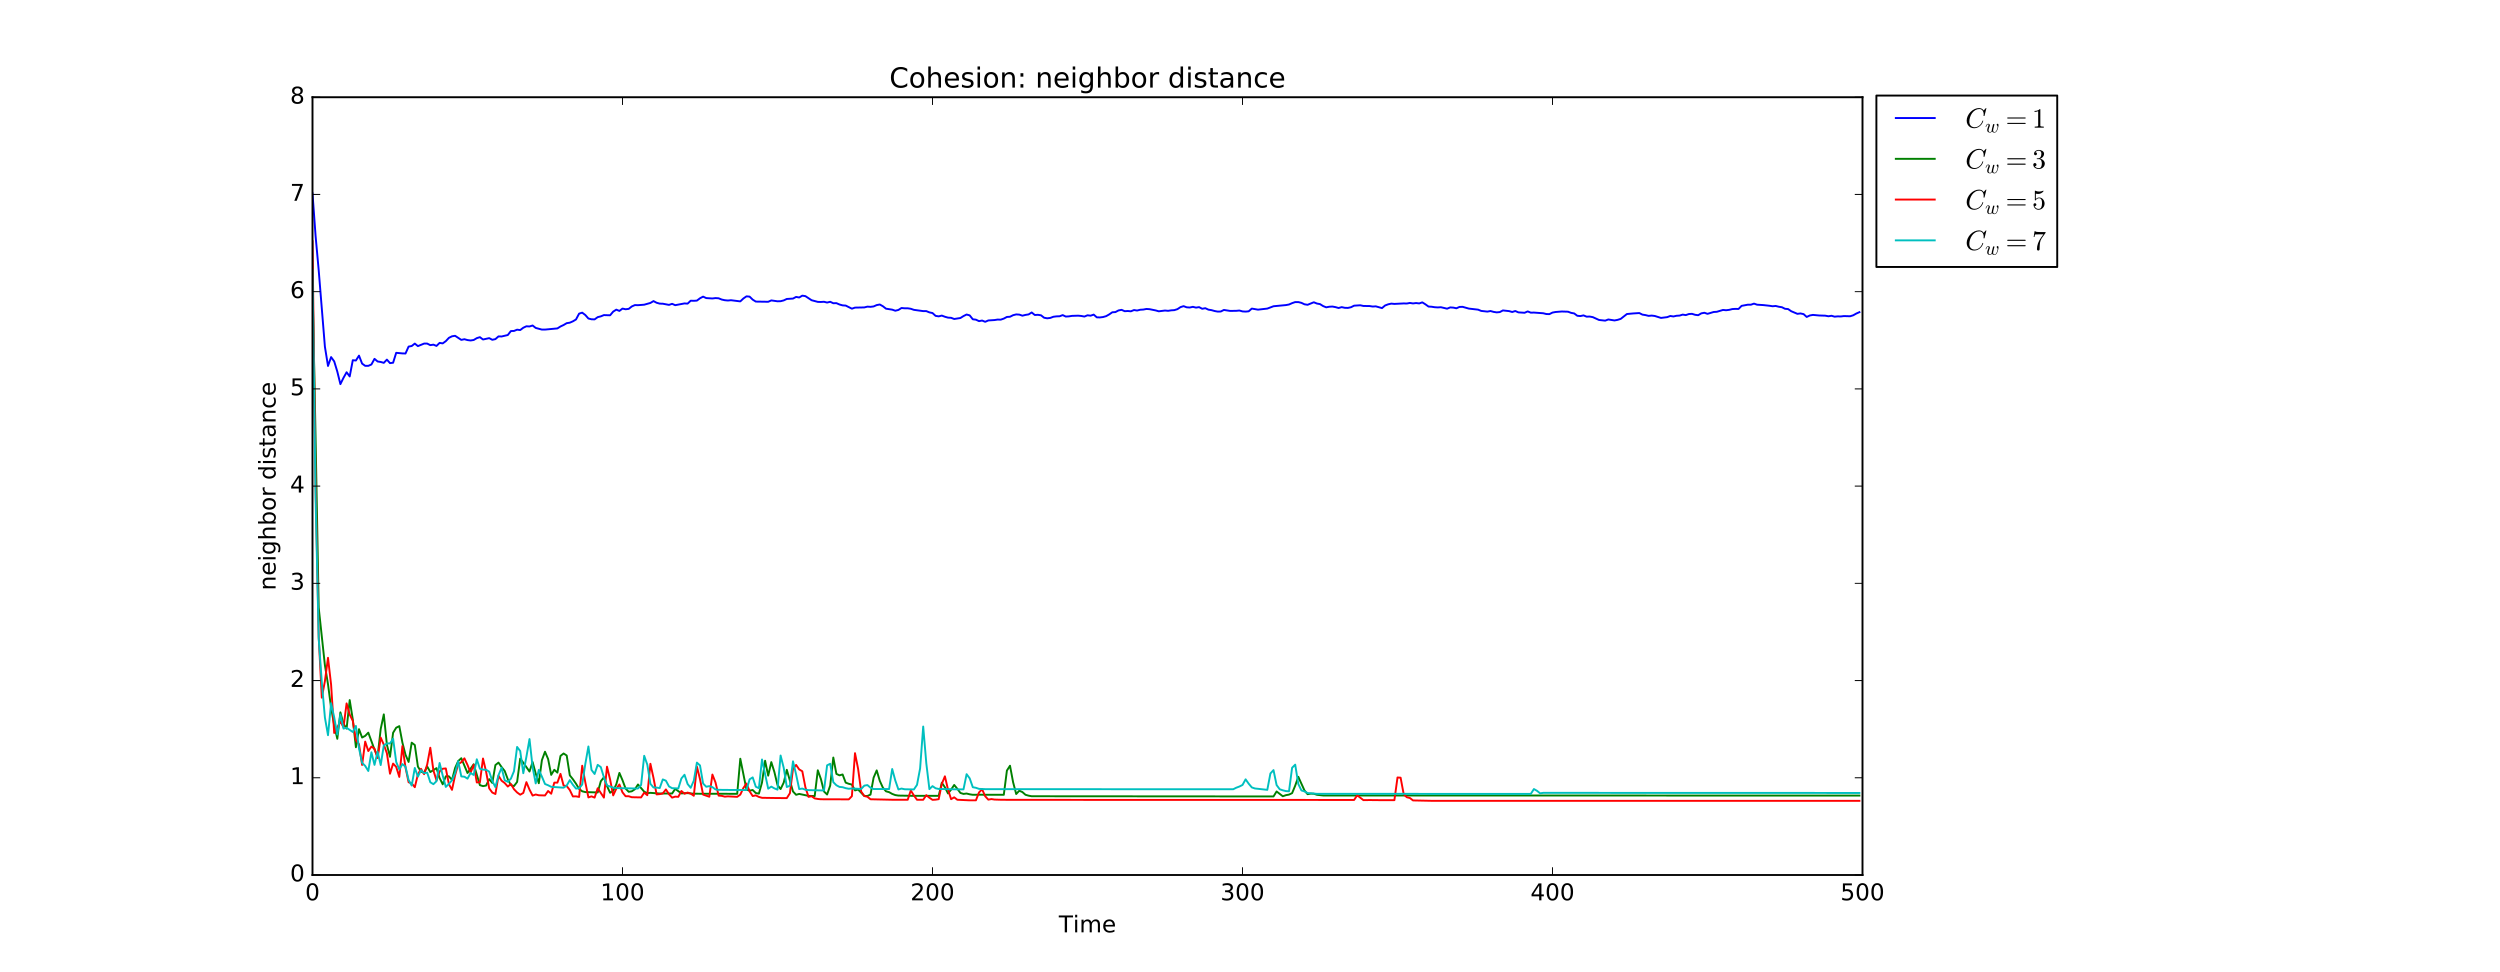 <?xml version="1.0" encoding="utf-8" standalone="no"?>
<!DOCTYPE svg PUBLIC "-//W3C//DTD SVG 1.1//EN"
  "http://www.w3.org/Graphics/SVG/1.1/DTD/svg11.dtd">
<!-- Created with matplotlib (http://matplotlib.org/) -->
<svg height="504pt" version="1.1" viewBox="0 0 1296 504" width="1296pt" xmlns="http://www.w3.org/2000/svg" xmlns:xlink="http://www.w3.org/1999/xlink">
 <defs>
  <style type="text/css">
*{stroke-linecap:butt;stroke-linejoin:round;stroke-miterlimit:100000;}
  </style>
 </defs>
 <g id="figure_1">
  <g id="patch_1">
   <path d="M 0 504 
L 1296 504 
L 1296 0 
L 0 0 
z
" style="fill:#ffffff;"/>
  </g>
  <g id="axes_1">
   <g id="patch_2">
    <path d="M 162 453.6 
L 965.52 453.6 
L 965.52 50.4 
L 162 50.4 
z
" style="fill:#ffffff;"/>
   </g>
   <g id="line2d_1">
    <path clip-path="url(#p4f7c174464)" d="M 162 100.246 
L 163.607 122.422 
L 165.214 140.112 
L 168.428 179.726 
L 170.035 189.706 
L 171.642 185.119 
L 173.249 187.337 
L 174.856 192.629 
L 176.463 199.13 
L 178.07 195.854 
L 179.677 192.982 
L 181.284 195.149 
L 182.892 186.732 
L 184.499 186.883 
L 186.106 184.363 
L 187.713 188.496 
L 189.32 189.655 
L 190.927 189.655 
L 192.534 188.95 
L 194.141 186.026 
L 195.748 187.387 
L 197.355 187.639 
L 198.962 188.093 
L 200.569 186.43 
L 202.176 188.244 
L 203.783 188.042 
L 205.39 182.902 
L 208.604 183.204 
L 210.211 183.254 
L 211.818 179.676 
L 213.425 179.374 
L 215.032 178.114 
L 216.639 179.424 
L 219.853 178.114 
L 221.46 178.114 
L 223.068 178.92 
L 224.675 178.668 
L 226.282 179.323 
L 227.889 177.761 
L 229.496 178.013 
L 231.103 176.854 
L 232.71 175.14 
L 234.317 174.334 
L 235.924 174.082 
L 239.138 176.198 
L 240.745 175.846 
L 242.352 176.299 
L 243.959 176.501 
L 245.566 176.249 
L 247.173 175.291 
L 248.78 174.787 
L 250.387 175.997 
L 253.601 175.291 
L 255.208 176.148 
L 256.815 175.795 
L 258.422 174.384 
L 260.029 174.434 
L 263.244 173.678 
L 264.851 171.612 
L 266.458 171.562 
L 268.065 170.906 
L 269.672 171.108 
L 271.279 169.898 
L 272.886 169.142 
L 274.493 169.243 
L 276.1 168.739 
L 277.707 169.999 
L 280.921 170.856 
L 282.528 170.856 
L 288.956 170.251 
L 290.563 169.243 
L 292.17 168.487 
L 293.777 167.53 
L 295.384 167.278 
L 296.991 166.572 
L 298.598 165.614 
L 300.205 162.59 
L 301.812 162.086 
L 303.42 163.296 
L 305.027 165.11 
L 306.634 165.514 
L 308.241 165.564 
L 309.848 164.405 
L 311.455 164.002 
L 313.062 163.346 
L 316.276 163.447 
L 317.883 161.532 
L 319.49 160.524 
L 321.097 161.179 
L 322.704 159.97 
L 324.311 160.322 
L 325.918 160.121 
L 327.525 158.861 
L 329.132 158.155 
L 330.739 158.206 
L 333.953 157.954 
L 337.167 157.046 
L 338.774 156.089 
L 340.381 156.946 
L 341.988 157.399 
L 343.596 157.45 
L 346.81 158.054 
L 348.417 157.5 
L 350.024 158.206 
L 354.845 157.298 
L 356.452 157.399 
L 358.059 155.887 
L 359.666 155.938 
L 361.273 155.837 
L 362.88 154.627 
L 364.487 153.77 
L 366.094 154.526 
L 369.308 154.728 
L 370.915 154.526 
L 372.522 154.627 
L 374.129 155.282 
L 375.736 155.635 
L 377.343 155.786 
L 378.95 155.635 
L 383.772 156.24 
L 385.379 154.728 
L 386.986 153.619 
L 388.593 153.77 
L 390.2 155.333 
L 391.807 156.341 
L 398.235 156.442 
L 399.842 155.736 
L 403.056 156.19 
L 404.663 156.139 
L 406.27 155.736 
L 407.877 154.98 
L 411.091 154.778 
L 412.698 153.922 
L 414.305 154.224 
L 415.912 153.266 
L 417.519 153.518 
L 420.733 155.635 
L 423.948 156.492 
L 425.555 156.542 
L 427.162 156.442 
L 428.769 156.845 
L 430.376 156.442 
L 431.983 157.198 
L 433.59 157.147 
L 435.197 157.853 
L 436.804 158.306 
L 438.411 158.407 
L 441.625 160.02 
L 443.232 159.466 
L 448.053 159.365 
L 449.66 158.962 
L 451.267 159.062 
L 452.874 158.861 
L 454.481 158.155 
L 456.088 157.853 
L 457.695 158.76 
L 459.302 160.02 
L 462.516 160.524 
L 464.124 161.078 
L 465.731 160.675 
L 467.338 159.667 
L 468.945 159.818 
L 470.552 159.818 
L 472.159 160.07 
L 473.766 160.625 
L 478.587 161.28 
L 480.194 161.28 
L 481.801 161.935 
L 483.408 162.288 
L 485.015 163.75 
L 486.622 164.002 
L 488.229 163.598 
L 489.836 164.203 
L 491.443 164.657 
L 493.05 164.758 
L 494.657 165.362 
L 497.871 164.858 
L 499.478 163.85 
L 501.085 163.044 
L 502.692 163.498 
L 504.3 165.514 
L 505.907 165.715 
L 507.514 166.471 
L 509.121 166.169 
L 510.728 166.824 
L 512.335 166.118 
L 515.549 165.917 
L 517.156 165.665 
L 518.763 165.715 
L 520.37 165.161 
L 521.977 164.304 
L 523.584 164.203 
L 525.191 163.397 
L 526.798 162.994 
L 528.405 163.094 
L 530.012 163.649 
L 531.619 163.246 
L 533.226 162.994 
L 534.833 161.986 
L 536.44 163.296 
L 538.047 163.195 
L 539.654 163.447 
L 541.261 164.707 
L 542.868 165.01 
L 544.476 164.808 
L 546.083 164.203 
L 547.69 164.002 
L 549.297 163.951 
L 550.904 163.346 
L 552.511 164.102 
L 554.118 164.002 
L 555.725 163.75 
L 558.939 163.649 
L 560.546 163.8 
L 562.153 164.102 
L 563.76 163.447 
L 565.367 163.649 
L 566.974 163.094 
L 568.581 164.506 
L 570.188 164.556 
L 571.795 164.354 
L 573.402 163.901 
L 575.009 162.994 
L 576.616 161.885 
L 578.223 161.784 
L 579.83 160.927 
L 581.437 160.625 
L 583.044 161.33 
L 584.652 161.23 
L 586.259 161.381 
L 587.866 160.726 
L 589.473 160.978 
L 591.08 160.574 
L 592.687 160.474 
L 594.294 160.171 
L 595.901 160.272 
L 599.115 160.927 
L 600.722 161.381 
L 603.936 160.978 
L 605.543 161.129 
L 607.15 160.877 
L 608.757 160.776 
L 610.364 160.272 
L 611.971 159.214 
L 613.578 158.71 
L 615.185 159.314 
L 616.792 159.415 
L 618.399 159.062 
L 620.006 159.466 
L 621.613 159.214 
L 623.22 160.07 
L 624.828 159.768 
L 626.435 160.524 
L 628.042 160.776 
L 629.649 161.23 
L 631.256 161.532 
L 632.863 161.482 
L 634.47 160.675 
L 637.684 161.179 
L 640.898 161.129 
L 642.505 160.978 
L 644.112 161.431 
L 645.719 161.532 
L 647.326 161.381 
L 648.933 159.97 
L 652.147 160.524 
L 656.968 159.97 
L 660.182 158.76 
L 666.611 158.155 
L 668.218 157.853 
L 669.825 157.147 
L 671.432 156.593 
L 673.039 156.593 
L 674.646 156.996 
L 676.253 157.752 
L 677.86 158.004 
L 681.074 156.694 
L 682.681 157.349 
L 684.288 157.651 
L 685.895 158.659 
L 687.502 159.314 
L 689.109 159.012 
L 690.716 158.911 
L 692.323 159.214 
L 693.93 159.667 
L 695.537 159.214 
L 697.144 159.566 
L 698.751 159.617 
L 700.358 159.264 
L 701.965 158.458 
L 705.18 158.256 
L 706.787 158.609 
L 710.001 158.659 
L 711.608 158.911 
L 713.215 158.81 
L 716.429 159.718 
L 718.036 158.357 
L 719.643 157.752 
L 721.25 157.399 
L 722.857 157.55 
L 727.678 157.298 
L 729.285 157.349 
L 730.892 157.046 
L 732.499 157.298 
L 734.106 157.097 
L 735.713 157.298 
L 737.32 156.744 
L 738.927 157.752 
L 740.534 158.911 
L 742.141 159.012 
L 743.748 159.264 
L 745.356 159.365 
L 746.963 159.264 
L 750.177 160.02 
L 751.784 159.365 
L 753.391 159.466 
L 754.998 159.818 
L 756.605 159.113 
L 758.212 159.062 
L 761.426 159.97 
L 766.247 160.524 
L 767.854 161.179 
L 771.068 161.532 
L 772.675 161.23 
L 774.282 161.683 
L 775.889 161.935 
L 777.496 161.784 
L 779.103 160.927 
L 782.317 161.28 
L 783.924 161.734 
L 785.532 161.23 
L 787.139 161.935 
L 790.353 162.137 
L 791.96 161.431 
L 793.567 162.086 
L 795.174 162.036 
L 799.995 162.389 
L 801.602 162.792 
L 803.209 162.842 
L 804.816 162.036 
L 806.423 161.734 
L 809.637 161.482 
L 812.851 161.582 
L 814.458 162.187 
L 816.065 162.49 
L 817.672 163.699 
L 819.279 163.85 
L 820.886 163.498 
L 822.493 164.153 
L 824.1 164.102 
L 825.708 164.405 
L 828.922 165.866 
L 832.136 166.219 
L 833.743 165.614 
L 836.957 166.118 
L 838.564 165.816 
L 840.171 165.312 
L 843.385 162.792 
L 846.599 162.49 
L 849.813 162.288 
L 851.42 163.094 
L 853.027 163.346 
L 854.634 163.75 
L 856.241 163.598 
L 857.848 163.8 
L 861.062 164.808 
L 864.276 164.405 
L 865.884 163.8 
L 867.491 164.052 
L 869.098 163.699 
L 870.705 163.598 
L 872.312 163.094 
L 873.919 163.346 
L 875.526 162.792 
L 877.133 162.691 
L 878.74 163.195 
L 880.347 163.397 
L 881.954 162.439 
L 883.561 162.137 
L 885.168 162.691 
L 888.382 161.734 
L 889.989 161.633 
L 893.203 160.675 
L 894.81 160.826 
L 896.417 160.625 
L 898.024 160.222 
L 899.631 160.121 
L 901.238 160.171 
L 902.845 158.558 
L 906.06 157.954 
L 907.667 157.954 
L 909.274 157.399 
L 910.881 157.954 
L 914.095 158.155 
L 917.309 158.508 
L 918.916 158.76 
L 920.523 158.609 
L 922.13 159.012 
L 923.737 159.264 
L 925.344 160.07 
L 926.951 160.222 
L 928.558 161.33 
L 931.772 162.691 
L 933.379 162.49 
L 934.986 162.842 
L 936.593 164.304 
L 938.2 163.548 
L 939.807 163.246 
L 943.021 163.548 
L 946.236 163.649 
L 947.843 163.951 
L 949.45 163.699 
L 951.057 164.153 
L 952.664 164.002 
L 954.271 164.052 
L 955.878 163.85 
L 959.092 163.951 
L 960.699 163.447 
L 962.306 162.54 
L 963.913 161.834 
L 963.913 161.834 
" style="fill:none;stroke:#0000ff;stroke-linecap:square;"/>
   </g>
   <g id="line2d_2">
    <path clip-path="url(#p4f7c174464)" d="M 162 146.261 
L 163.607 227.455 
L 165.214 315 
L 168.428 344.837 
L 170.035 354.715 
L 171.642 366.912 
L 173.249 375.984 
L 174.856 382.99 
L 176.463 369.281 
L 178.07 375.178 
L 179.677 377.698 
L 181.284 362.93 
L 182.892 373.01 
L 184.499 387.374 
L 186.106 378 
L 187.713 382.334 
L 189.32 381.478 
L 190.927 379.814 
L 194.141 388.584 
L 195.748 392.213 
L 197.355 377.899 
L 198.962 370.339 
L 200.569 386.114 
L 202.176 392.314 
L 203.783 379.865 
L 205.39 377.244 
L 206.997 376.438 
L 208.604 384.955 
L 210.211 391.255 
L 211.818 394.985 
L 213.425 385.006 
L 215.032 386.215 
L 216.639 397.404 
L 218.246 400.025 
L 219.853 400.579 
L 221.46 397.354 
L 223.068 400.226 
L 226.282 398.21 
L 227.889 403.301 
L 229.496 406.577 
L 231.103 402.444 
L 232.71 402.444 
L 234.317 404.309 
L 235.924 398.11 
L 237.531 394.531 
L 239.138 393.07 
L 242.352 400.73 
L 245.566 396.194 
L 248.78 407.03 
L 250.387 407.534 
L 251.994 407.232 
L 253.601 403.906 
L 255.208 405.871 
L 256.815 396.598 
L 258.422 395.338 
L 260.029 397.656 
L 261.636 399.672 
L 263.244 403.956 
L 264.851 407.03 
L 266.458 407.484 
L 268.065 405.367 
L 269.672 393.271 
L 271.279 395.388 
L 274.493 399.974 
L 276.1 395.035 
L 277.707 400.982 
L 279.314 406.022 
L 280.921 394.078 
L 282.528 389.693 
L 284.135 393.473 
L 285.742 401.688 
L 287.349 399.067 
L 288.956 400.529 
L 290.563 391.86 
L 292.17 390.6 
L 293.777 391.658 
L 295.384 401.94 
L 296.991 403.956 
L 298.598 406.274 
L 300.205 408.946 
L 301.812 410.206 
L 303.42 410.609 
L 309.848 410.81 
L 311.455 405.014 
L 313.062 402.948 
L 314.669 407.484 
L 316.276 410.962 
L 317.883 409.903 
L 319.49 406.577 
L 321.097 400.68 
L 322.704 404.46 
L 324.311 408.794 
L 325.918 410.458 
L 327.525 410.206 
L 329.132 409.147 
L 330.739 406.678 
L 333.953 410.407 
L 335.56 411.163 
L 337.167 411.012 
L 341.988 411.365 
L 348.417 411.365 
L 350.024 408.946 
L 353.238 411.314 
L 354.845 411.163 
L 356.452 411.163 
L 359.666 411.466 
L 382.164 411.516 
L 383.772 393.322 
L 386.986 409.399 
L 388.593 409.853 
L 390.2 409.55 
L 391.807 411.113 
L 393.414 411.415 
L 395.021 405.67 
L 396.628 394.38 
L 398.235 402.091 
L 399.842 395.086 
L 401.449 400.226 
L 403.056 406.98 
L 404.663 409.046 
L 406.27 405.72 
L 407.877 399.067 
L 411.091 410.306 
L 412.698 412.02 
L 414.305 411.566 
L 419.126 412.574 
L 422.34 412.675 
L 423.948 399.319 
L 425.555 403.855 
L 427.162 410.306 
L 428.769 411.869 
L 430.376 407.232 
L 431.983 392.717 
L 433.59 401.184 
L 435.197 401.94 
L 436.804 401.486 
L 438.411 405.72 
L 440.018 406.325 
L 441.625 406.728 
L 443.232 409.752 
L 444.839 409.298 
L 448.053 412.625 
L 449.66 412.625 
L 451.267 411.919 
L 452.874 403.15 
L 454.481 399.37 
L 456.088 404.813 
L 457.695 408.341 
L 459.302 410.206 
L 460.909 410.659 
L 462.516 411.566 
L 464.124 412.171 
L 465.731 412.423 
L 473.766 412.574 
L 486.622 412.574 
L 488.229 405.77 
L 489.836 408.139 
L 491.443 411.314 
L 493.05 409.349 
L 494.657 406.93 
L 496.264 408.895 
L 497.871 411.062 
L 499.478 411.566 
L 501.085 411.365 
L 502.692 411.768 
L 504.3 412.02 
L 507.514 411.97 
L 512.335 412.02 
L 520.37 412.02 
L 521.977 399.47 
L 523.584 396.95 
L 525.191 405.518 
L 526.798 411.617 
L 528.405 409.903 
L 530.012 410.609 
L 531.619 412.02 
L 533.226 412.474 
L 534.833 412.776 
L 660.182 412.877 
L 661.789 410.306 
L 665.004 412.776 
L 666.611 412.222 
L 668.218 411.919 
L 669.825 411.163 
L 671.432 407.282 
L 673.039 402.696 
L 676.253 409.802 
L 677.86 411.718 
L 679.467 411.415 
L 681.074 411.466 
L 682.681 412.02 
L 685.895 412.373 
L 963.913 412.423 
L 963.913 412.423 
" style="fill:none;stroke:#008000;stroke-linecap:square;"/>
   </g>
   <g id="line2d_3">
    <path clip-path="url(#p4f7c174464)" d="M 162 125.042 
L 163.607 252.202 
L 165.214 330.07 
L 166.821 361.67 
L 168.428 353.153 
L 170.035 341.006 
L 171.642 354.917 
L 173.249 379.966 
L 176.463 374.119 
L 178.07 376.942 
L 179.677 364.644 
L 181.284 370.44 
L 182.892 373.666 
L 184.499 383.746 
L 186.106 385.812 
L 187.713 396.547 
L 189.32 384.451 
L 190.927 389.34 
L 192.534 387.022 
L 194.141 388.13 
L 195.748 392.969 
L 197.355 382.385 
L 198.962 386.014 
L 200.569 390.499 
L 202.176 401.083 
L 203.783 395.842 
L 205.39 397.555 
L 206.997 402.746 
L 208.604 386.77 
L 210.211 397.858 
L 211.818 405.518 
L 213.425 406.073 
L 215.032 408.089 
L 216.639 401.486 
L 218.246 398.563 
L 219.853 401.335 
L 221.46 396.295 
L 223.068 387.626 
L 224.675 399.37 
L 226.282 404.561 
L 227.889 399.874 
L 229.496 398.513 
L 231.103 398.362 
L 232.71 406.526 
L 234.317 409.45 
L 235.924 401.89 
L 237.531 396.144 
L 239.138 395.136 
L 240.745 393.12 
L 242.352 396.547 
L 243.959 400.579 
L 245.566 396.446 
L 247.173 405.619 
L 248.78 405.518 
L 250.387 393.221 
L 251.994 400.025 
L 253.601 408.694 
L 255.208 410.861 
L 256.815 411.617 
L 258.422 402.142 
L 260.029 404.712 
L 261.636 405.922 
L 263.244 407.736 
L 264.851 406.426 
L 266.458 409.147 
L 268.065 410.81 
L 269.672 411.97 
L 271.279 411.062 
L 272.886 405.468 
L 274.493 409.349 
L 276.1 412.423 
L 277.707 411.869 
L 279.314 412.272 
L 282.528 412.373 
L 284.135 410.054 
L 285.742 411.466 
L 287.349 405.72 
L 288.956 405.72 
L 290.563 401.184 
L 292.17 407.232 
L 293.777 407.484 
L 295.384 409.55 
L 296.991 412.877 
L 298.598 412.826 
L 300.205 413.129 
L 301.812 396.95 
L 303.42 405.518 
L 305.027 413.381 
L 306.634 412.826 
L 308.241 413.482 
L 309.848 408.643 
L 313.062 413.482 
L 314.669 397.454 
L 316.276 404.107 
L 317.883 412.322 
L 319.49 408.845 
L 321.097 406.678 
L 322.704 410.76 
L 324.311 412.776 
L 325.918 412.776 
L 327.525 413.28 
L 332.346 413.381 
L 333.953 410.911 
L 335.56 412.222 
L 337.167 395.942 
L 338.774 403.301 
L 340.381 411.818 
L 341.988 411.667 
L 343.596 411.314 
L 345.203 409.248 
L 346.81 411.718 
L 348.417 413.482 
L 350.024 412.978 
L 351.631 413.078 
L 353.238 410.054 
L 354.845 411.466 
L 356.452 410.861 
L 358.059 411.415 
L 359.666 412.524 
L 361.273 397.404 
L 362.88 403.906 
L 364.487 411.919 
L 367.701 413.028 
L 369.308 401.537 
L 370.915 405.619 
L 372.522 412.423 
L 374.129 412.574 
L 375.736 412.978 
L 377.343 412.826 
L 382.164 413.078 
L 383.772 411.919 
L 385.379 408.492 
L 386.986 406.174 
L 388.593 410.206 
L 390.2 412.675 
L 391.807 412.322 
L 393.414 413.129 
L 395.021 413.582 
L 401.449 413.683 
L 406.27 413.734 
L 407.877 413.734 
L 409.484 411.214 
L 411.091 398.563 
L 412.698 396.547 
L 414.305 398.866 
L 415.912 399.823 
L 417.519 408.139 
L 419.126 413.078 
L 420.733 412.776 
L 422.34 413.885 
L 423.948 414.187 
L 425.555 414.338 
L 440.018 414.389 
L 441.625 412.726 
L 443.232 390.449 
L 444.839 398.563 
L 446.446 410.357 
L 448.053 412.675 
L 449.66 413.028 
L 451.267 414.338 
L 462.516 414.59 
L 470.552 414.59 
L 472.159 409.802 
L 473.766 412.373 
L 475.373 414.59 
L 478.587 414.59 
L 480.194 412.222 
L 481.801 413.532 
L 483.408 414.641 
L 485.015 414.54 
L 486.622 414.288 
L 488.229 406.375 
L 489.836 402.444 
L 491.443 409.298 
L 493.05 414.288 
L 494.657 413.33 
L 496.264 414.59 
L 502.692 414.893 
L 505.907 414.893 
L 507.514 410.81 
L 509.121 409.147 
L 510.728 412.776 
L 512.335 414.54 
L 513.942 414.238 
L 515.549 414.49 
L 518.763 414.59 
L 523.584 414.641 
L 701.965 414.691 
L 703.572 412.272 
L 706.787 414.792 
L 710.001 414.742 
L 714.822 414.792 
L 722.857 414.792 
L 724.464 403.049 
L 726.071 403.15 
L 727.678 411.718 
L 729.285 413.28 
L 730.892 413.683 
L 732.499 414.943 
L 742.141 415.145 
L 963.913 415.145 
L 963.913 415.145 
" style="fill:none;stroke:#ff0000;stroke-linecap:square;"/>
   </g>
   <g id="line2d_4">
    <path clip-path="url(#p4f7c174464)" d="M 162 140.011 
L 163.607 258.602 
L 165.214 330.977 
L 166.821 353.758 
L 168.428 371.952 
L 170.035 381.125 
L 171.642 364.543 
L 173.249 371.902 
L 174.856 380.772 
L 176.463 370.39 
L 178.07 377.698 
L 179.677 377.294 
L 182.892 379.462 
L 184.499 376.337 
L 186.106 387.929 
L 187.713 395.438 
L 189.32 397.051 
L 190.927 399.672 
L 192.534 389.995 
L 194.141 396.497 
L 195.748 389.693 
L 197.355 396.598 
L 198.962 386.417 
L 200.569 385.409 
L 202.176 385.409 
L 203.783 382.939 
L 205.39 394.985 
L 206.997 398.916 
L 208.604 396.094 
L 210.211 397.454 
L 211.818 404.359 
L 213.425 407.232 
L 215.032 398.11 
L 216.639 402.595 
L 218.246 399.269 
L 219.853 400.781 
L 221.46 400.529 
L 223.068 405.518 
L 224.675 406.526 
L 226.282 404.964 
L 227.889 395.539 
L 229.496 401.99 
L 231.103 407.938 
L 232.71 406.375 
L 234.317 404.51 
L 235.924 400.781 
L 237.531 394.632 
L 239.138 402.494 
L 240.745 402.646 
L 242.352 403.654 
L 243.959 400.73 
L 245.566 401.738 
L 247.173 393.624 
L 248.78 398.513 
L 250.387 398.966 
L 251.994 399.067 
L 253.601 400.025 
L 255.208 404.863 
L 256.815 408.038 
L 258.422 401.839 
L 260.029 398.009 
L 261.636 404.51 
L 263.244 405.266 
L 264.851 403.654 
L 266.458 399.773 
L 268.065 387.223 
L 269.672 389.34 
L 271.279 400.831 
L 272.886 392.314 
L 274.493 383.141 
L 276.1 397.656 
L 277.707 406.123 
L 279.314 399.118 
L 280.921 402.595 
L 282.528 406.426 
L 284.135 407.081 
L 285.742 407.887 
L 292.17 408.341 
L 293.777 407.232 
L 295.384 404.41 
L 296.991 406.829 
L 298.598 408.794 
L 300.205 408.643 
L 301.812 406.728 
L 303.42 396.043 
L 305.027 386.971 
L 306.634 399.118 
L 308.241 401.234 
L 309.848 396.497 
L 311.455 397.656 
L 313.062 402.948 
L 314.669 407.182 
L 317.883 408.29 
L 319.49 408.542 
L 329.132 408.744 
L 330.739 408.744 
L 332.346 406.93 
L 333.953 391.81 
L 335.56 396.396 
L 337.167 406.325 
L 338.774 408.24 
L 340.381 408.29 
L 341.988 408.542 
L 343.596 404.057 
L 345.203 404.712 
L 346.81 407.686 
L 348.417 408.593 
L 351.631 408.744 
L 353.238 403.553 
L 354.845 401.638 
L 356.452 406.426 
L 358.059 408.391 
L 359.666 404.712 
L 361.273 395.338 
L 362.88 396.799 
L 364.487 406.174 
L 366.094 407.837 
L 367.701 407.534 
L 369.308 408.038 
L 370.915 409.248 
L 372.522 409.45 
L 377.343 409.5 
L 386.986 409.55 
L 388.593 404.006 
L 390.2 402.998 
L 391.807 407.837 
L 393.414 408.593 
L 395.021 393.725 
L 398.235 408.845 
L 399.842 407.786 
L 401.449 408.694 
L 403.056 409.349 
L 404.663 391.658 
L 406.27 398.009 
L 407.877 407.988 
L 409.484 407.333 
L 411.091 394.682 
L 412.698 401.486 
L 414.305 409.046 
L 415.912 408.794 
L 417.519 409.399 
L 419.126 409.601 
L 423.948 409.702 
L 427.162 409.802 
L 428.769 396.749 
L 430.376 395.942 
L 431.983 405.468 
L 433.59 407.081 
L 435.197 407.938 
L 436.804 408.089 
L 438.411 408.593 
L 440.018 408.895 
L 441.625 408.744 
L 446.446 408.996 
L 448.053 407.282 
L 449.66 406.98 
L 451.267 408.341 
L 452.874 409.046 
L 456.088 409.046 
L 460.909 409.046 
L 462.516 398.664 
L 464.124 404.611 
L 465.731 409.248 
L 467.338 408.794 
L 468.945 409.147 
L 473.766 409.248 
L 475.373 406.879 
L 476.98 398.362 
L 478.587 376.639 
L 480.194 395.69 
L 481.801 409.097 
L 483.408 407.534 
L 485.015 408.643 
L 486.622 408.996 
L 496.264 409.198 
L 499.478 409.198 
L 501.085 401.335 
L 502.692 403.502 
L 504.3 408.089 
L 505.907 408.391 
L 507.514 408.946 
L 510.728 409.097 
L 639.291 409.147 
L 640.898 408.341 
L 642.505 407.736 
L 644.112 406.93 
L 645.719 404.006 
L 647.326 406.274 
L 648.933 408.19 
L 650.54 408.744 
L 656.968 409.45 
L 658.575 400.982 
L 660.182 399.218 
L 661.789 406.98 
L 663.396 409.147 
L 665.004 409.702 
L 666.611 410.105 
L 668.218 410.206 
L 669.825 398.009 
L 671.432 396.396 
L 673.039 406.426 
L 674.646 409.752 
L 676.253 410.256 
L 677.86 411.113 
L 682.681 411.516 
L 793.567 411.566 
L 795.174 409.046 
L 796.781 409.954 
L 798.388 411.264 
L 799.995 411.012 
L 963.913 411.062 
L 963.913 411.062 
" style="fill:none;stroke:#00bfbf;stroke-linecap:square;"/>
   </g>
   <g id="patch_3">
    <path d="M 162 50.4 
L 965.52 50.4 
" style="fill:none;stroke:#000000;stroke-linecap:square;stroke-linejoin:miter;"/>
   </g>
   <g id="patch_4">
    <path d="M 965.52 453.6 
L 965.52 50.4 
" style="fill:none;stroke:#000000;stroke-linecap:square;stroke-linejoin:miter;"/>
   </g>
   <g id="patch_5">
    <path d="M 162 453.6 
L 965.52 453.6 
" style="fill:none;stroke:#000000;stroke-linecap:square;stroke-linejoin:miter;"/>
   </g>
   <g id="patch_6">
    <path d="M 162 453.6 
L 162 50.4 
" style="fill:none;stroke:#000000;stroke-linecap:square;stroke-linejoin:miter;"/>
   </g>
   <g id="matplotlib.axis_1">
    <g id="xtick_1">
     <g id="line2d_5">
      <defs>
       <path d="M 0 0 
L 0 -4 
" id="mfa7f91dddc" style="stroke:#000000;stroke-width:0.5;"/>
      </defs>
      <g>
       <use style="stroke:#000000;stroke-width:0.5;" x="162.0" xlink:href="#mfa7f91dddc" y="453.6"/>
      </g>
     </g>
     <g id="line2d_6">
      <defs>
       <path d="M 0 0 
L 0 4 
" id="meeefab6e99" style="stroke:#000000;stroke-width:0.5;"/>
      </defs>
      <g>
       <use style="stroke:#000000;stroke-width:0.5;" x="162.0" xlink:href="#meeefab6e99" y="50.4"/>
      </g>
     </g>
     <g id="text_1">
      <!-- 0 -->
      <defs>
       <path d="M 31.781 66.406 
Q 24.172 66.406 20.328 58.906 
Q 16.5 51.422 16.5 36.375 
Q 16.5 21.391 20.328 13.891 
Q 24.172 6.391 31.781 6.391 
Q 39.453 6.391 43.281 13.891 
Q 47.125 21.391 47.125 36.375 
Q 47.125 51.422 43.281 58.906 
Q 39.453 66.406 31.781 66.406 
M 31.781 74.219 
Q 44.047 74.219 50.516 64.516 
Q 56.984 54.828 56.984 36.375 
Q 56.984 17.969 50.516 8.266 
Q 44.047 -1.422 31.781 -1.422 
Q 19.531 -1.422 13.062 8.266 
Q 6.594 17.969 6.594 36.375 
Q 6.594 54.828 13.062 64.516 
Q 19.531 74.219 31.781 74.219 
" id="BitstreamVeraSans-Roman-30"/>
      </defs>
      <g transform="translate(158.183 466.718)scale(0.12 -0.12)">
       <use xlink:href="#BitstreamVeraSans-Roman-30"/>
      </g>
     </g>
    </g>
    <g id="xtick_2">
     <g id="line2d_7">
      <g>
       <use style="stroke:#000000;stroke-width:0.5;" x="322.704" xlink:href="#mfa7f91dddc" y="453.6"/>
      </g>
     </g>
     <g id="line2d_8">
      <g>
       <use style="stroke:#000000;stroke-width:0.5;" x="322.704" xlink:href="#meeefab6e99" y="50.4"/>
      </g>
     </g>
     <g id="text_2">
      <!-- 100 -->
      <defs>
       <path d="M 12.406 8.297 
L 28.516 8.297 
L 28.516 63.922 
L 10.984 60.406 
L 10.984 69.391 
L 28.422 72.906 
L 38.281 72.906 
L 38.281 8.297 
L 54.391 8.297 
L 54.391 0 
L 12.406 0 
z
" id="BitstreamVeraSans-Roman-31"/>
      </defs>
      <g transform="translate(311.252 466.718)scale(0.12 -0.12)">
       <use xlink:href="#BitstreamVeraSans-Roman-31"/>
       <use x="63.623" xlink:href="#BitstreamVeraSans-Roman-30"/>
       <use x="127.246" xlink:href="#BitstreamVeraSans-Roman-30"/>
      </g>
     </g>
    </g>
    <g id="xtick_3">
     <g id="line2d_9">
      <g>
       <use style="stroke:#000000;stroke-width:0.5;" x="483.408" xlink:href="#mfa7f91dddc" y="453.6"/>
      </g>
     </g>
     <g id="line2d_10">
      <g>
       <use style="stroke:#000000;stroke-width:0.5;" x="483.408" xlink:href="#meeefab6e99" y="50.4"/>
      </g>
     </g>
     <g id="text_3">
      <!-- 200 -->
      <defs>
       <path d="M 19.188 8.297 
L 53.609 8.297 
L 53.609 0 
L 7.328 0 
L 7.328 8.297 
Q 12.938 14.109 22.625 23.891 
Q 32.328 33.688 34.812 36.531 
Q 39.547 41.844 41.422 45.531 
Q 43.312 49.219 43.312 52.781 
Q 43.312 58.594 39.234 62.25 
Q 35.156 65.922 28.609 65.922 
Q 23.969 65.922 18.812 64.312 
Q 13.672 62.703 7.812 59.422 
L 7.812 69.391 
Q 13.766 71.781 18.938 73 
Q 24.125 74.219 28.422 74.219 
Q 39.75 74.219 46.484 68.547 
Q 53.219 62.891 53.219 53.422 
Q 53.219 48.922 51.531 44.891 
Q 49.859 40.875 45.406 35.406 
Q 44.188 33.984 37.641 27.219 
Q 31.109 20.453 19.188 8.297 
" id="BitstreamVeraSans-Roman-32"/>
      </defs>
      <g transform="translate(471.955 466.718)scale(0.12 -0.12)">
       <use xlink:href="#BitstreamVeraSans-Roman-32"/>
       <use x="63.623" xlink:href="#BitstreamVeraSans-Roman-30"/>
       <use x="127.246" xlink:href="#BitstreamVeraSans-Roman-30"/>
      </g>
     </g>
    </g>
    <g id="xtick_4">
     <g id="line2d_11">
      <g>
       <use style="stroke:#000000;stroke-width:0.5;" x="644.112" xlink:href="#mfa7f91dddc" y="453.6"/>
      </g>
     </g>
     <g id="line2d_12">
      <g>
       <use style="stroke:#000000;stroke-width:0.5;" x="644.112" xlink:href="#meeefab6e99" y="50.4"/>
      </g>
     </g>
     <g id="text_4">
      <!-- 300 -->
      <defs>
       <path d="M 40.578 39.312 
Q 47.656 37.797 51.625 33 
Q 55.609 28.219 55.609 21.188 
Q 55.609 10.406 48.188 4.484 
Q 40.766 -1.422 27.094 -1.422 
Q 22.516 -1.422 17.656 -0.516 
Q 12.797 0.391 7.625 2.203 
L 7.625 11.719 
Q 11.719 9.328 16.594 8.109 
Q 21.484 6.891 26.812 6.891 
Q 36.078 6.891 40.938 10.547 
Q 45.797 14.203 45.797 21.188 
Q 45.797 27.641 41.281 31.266 
Q 36.766 34.906 28.719 34.906 
L 20.219 34.906 
L 20.219 43.016 
L 29.109 43.016 
Q 36.375 43.016 40.234 45.922 
Q 44.094 48.828 44.094 54.297 
Q 44.094 59.906 40.109 62.906 
Q 36.141 65.922 28.719 65.922 
Q 24.656 65.922 20.016 65.031 
Q 15.375 64.156 9.812 62.312 
L 9.812 71.094 
Q 15.438 72.656 20.344 73.438 
Q 25.25 74.219 29.594 74.219 
Q 40.828 74.219 47.359 69.109 
Q 53.906 64.016 53.906 55.328 
Q 53.906 49.266 50.438 45.094 
Q 46.969 40.922 40.578 39.312 
" id="BitstreamVeraSans-Roman-33"/>
      </defs>
      <g transform="translate(632.659 466.718)scale(0.12 -0.12)">
       <use xlink:href="#BitstreamVeraSans-Roman-33"/>
       <use x="63.623" xlink:href="#BitstreamVeraSans-Roman-30"/>
       <use x="127.246" xlink:href="#BitstreamVeraSans-Roman-30"/>
      </g>
     </g>
    </g>
    <g id="xtick_5">
     <g id="line2d_13">
      <g>
       <use style="stroke:#000000;stroke-width:0.5;" x="804.816" xlink:href="#mfa7f91dddc" y="453.6"/>
      </g>
     </g>
     <g id="line2d_14">
      <g>
       <use style="stroke:#000000;stroke-width:0.5;" x="804.816" xlink:href="#meeefab6e99" y="50.4"/>
      </g>
     </g>
     <g id="text_5">
      <!-- 400 -->
      <defs>
       <path d="M 37.797 64.312 
L 12.891 25.391 
L 37.797 25.391 
z
M 35.203 72.906 
L 47.609 72.906 
L 47.609 25.391 
L 58.016 25.391 
L 58.016 17.188 
L 47.609 17.188 
L 47.609 0 
L 37.797 0 
L 37.797 17.188 
L 4.891 17.188 
L 4.891 26.703 
z
" id="BitstreamVeraSans-Roman-34"/>
      </defs>
      <g transform="translate(793.364 466.718)scale(0.12 -0.12)">
       <use xlink:href="#BitstreamVeraSans-Roman-34"/>
       <use x="63.623" xlink:href="#BitstreamVeraSans-Roman-30"/>
       <use x="127.246" xlink:href="#BitstreamVeraSans-Roman-30"/>
      </g>
     </g>
    </g>
    <g id="xtick_6">
     <g id="line2d_15">
      <g>
       <use style="stroke:#000000;stroke-width:0.5;" x="965.52" xlink:href="#mfa7f91dddc" y="453.6"/>
      </g>
     </g>
     <g id="line2d_16">
      <g>
       <use style="stroke:#000000;stroke-width:0.5;" x="965.52" xlink:href="#meeefab6e99" y="50.4"/>
      </g>
     </g>
     <g id="text_6">
      <!-- 500 -->
      <defs>
       <path d="M 10.797 72.906 
L 49.516 72.906 
L 49.516 64.594 
L 19.828 64.594 
L 19.828 46.734 
Q 21.969 47.469 24.109 47.828 
Q 26.266 48.188 28.422 48.188 
Q 40.625 48.188 47.75 41.5 
Q 54.891 34.812 54.891 23.391 
Q 54.891 11.625 47.562 5.094 
Q 40.234 -1.422 26.906 -1.422 
Q 22.312 -1.422 17.547 -0.641 
Q 12.797 0.141 7.719 1.703 
L 7.719 11.625 
Q 12.109 9.234 16.797 8.062 
Q 21.484 6.891 26.703 6.891 
Q 35.156 6.891 40.078 11.328 
Q 45.016 15.766 45.016 23.391 
Q 45.016 31 40.078 35.438 
Q 35.156 39.891 26.703 39.891 
Q 22.75 39.891 18.812 39.016 
Q 14.891 38.141 10.797 36.281 
z
" id="BitstreamVeraSans-Roman-35"/>
      </defs>
      <g transform="translate(954.067 466.718)scale(0.12 -0.12)">
       <use xlink:href="#BitstreamVeraSans-Roman-35"/>
       <use x="63.623" xlink:href="#BitstreamVeraSans-Roman-30"/>
       <use x="127.246" xlink:href="#BitstreamVeraSans-Roman-30"/>
      </g>
     </g>
    </g>
    <g id="text_7">
     <!-- Time -->
     <defs>
      <path d="M 56.203 29.594 
L 56.203 25.203 
L 14.891 25.203 
Q 15.484 15.922 20.484 11.062 
Q 25.484 6.203 34.422 6.203 
Q 39.594 6.203 44.453 7.469 
Q 49.312 8.734 54.109 11.281 
L 54.109 2.781 
Q 49.266 0.734 44.188 -0.344 
Q 39.109 -1.422 33.891 -1.422 
Q 20.797 -1.422 13.156 6.188 
Q 5.516 13.812 5.516 26.812 
Q 5.516 40.234 12.766 48.109 
Q 20.016 56 32.328 56 
Q 43.359 56 49.781 48.891 
Q 56.203 41.797 56.203 29.594 
M 47.219 32.234 
Q 47.125 39.594 43.094 43.984 
Q 39.062 48.391 32.422 48.391 
Q 24.906 48.391 20.391 44.141 
Q 15.875 39.891 15.188 32.172 
z
" id="BitstreamVeraSans-Roman-65"/>
      <path d="M 9.422 54.688 
L 18.406 54.688 
L 18.406 0 
L 9.422 0 
z
M 9.422 75.984 
L 18.406 75.984 
L 18.406 64.594 
L 9.422 64.594 
z
" id="BitstreamVeraSans-Roman-69"/>
      <path d="M -0.297 72.906 
L 61.375 72.906 
L 61.375 64.594 
L 35.5 64.594 
L 35.5 0 
L 25.594 0 
L 25.594 64.594 
L -0.297 64.594 
z
" id="BitstreamVeraSans-Roman-54"/>
      <path d="M 52 44.188 
Q 55.375 50.25 60.062 53.125 
Q 64.75 56 71.094 56 
Q 79.641 56 84.281 50.016 
Q 88.922 44.047 88.922 33.016 
L 88.922 0 
L 79.891 0 
L 79.891 32.719 
Q 79.891 40.578 77.094 44.375 
Q 74.312 48.188 68.609 48.188 
Q 61.625 48.188 57.562 43.547 
Q 53.516 38.922 53.516 30.906 
L 53.516 0 
L 44.484 0 
L 44.484 32.719 
Q 44.484 40.625 41.703 44.406 
Q 38.922 48.188 33.109 48.188 
Q 26.219 48.188 22.156 43.531 
Q 18.109 38.875 18.109 30.906 
L 18.109 0 
L 9.078 0 
L 9.078 54.688 
L 18.109 54.688 
L 18.109 46.188 
Q 21.188 51.219 25.484 53.609 
Q 29.781 56 35.688 56 
Q 41.656 56 45.828 52.969 
Q 50 49.953 52 44.188 
" id="BitstreamVeraSans-Roman-6d"/>
     </defs>
     <g transform="translate(548.895 483.332)scale(0.12 -0.12)">
      <use xlink:href="#BitstreamVeraSans-Roman-54"/>
      <use x="61.037" xlink:href="#BitstreamVeraSans-Roman-69"/>
      <use x="88.82" xlink:href="#BitstreamVeraSans-Roman-6d"/>
      <use x="186.232" xlink:href="#BitstreamVeraSans-Roman-65"/>
     </g>
    </g>
   </g>
   <g id="matplotlib.axis_2">
    <g id="ytick_1">
     <g id="line2d_17">
      <defs>
       <path d="M 0 0 
L 4 0 
" id="mfc066bb6d2" style="stroke:#000000;stroke-width:0.5;"/>
      </defs>
      <g>
       <use style="stroke:#000000;stroke-width:0.5;" x="162.0" xlink:href="#mfc066bb6d2" y="453.6"/>
      </g>
     </g>
     <g id="line2d_18">
      <defs>
       <path d="M 0 0 
L -4 0 
" id="m684f88b97c" style="stroke:#000000;stroke-width:0.5;"/>
      </defs>
      <g>
       <use style="stroke:#000000;stroke-width:0.5;" x="965.52" xlink:href="#m684f88b97c" y="453.6"/>
      </g>
     </g>
     <g id="text_8">
      <!-- 0 -->
      <g transform="translate(150.365 456.911)scale(0.12 -0.12)">
       <use xlink:href="#BitstreamVeraSans-Roman-30"/>
      </g>
     </g>
    </g>
    <g id="ytick_2">
     <g id="line2d_19">
      <g>
       <use style="stroke:#000000;stroke-width:0.5;" x="162.0" xlink:href="#mfc066bb6d2" y="403.2"/>
      </g>
     </g>
     <g id="line2d_20">
      <g>
       <use style="stroke:#000000;stroke-width:0.5;" x="965.52" xlink:href="#m684f88b97c" y="403.2"/>
      </g>
     </g>
     <g id="text_9">
      <!-- 1 -->
      <g transform="translate(150.365 406.511)scale(0.12 -0.12)">
       <use xlink:href="#BitstreamVeraSans-Roman-31"/>
      </g>
     </g>
    </g>
    <g id="ytick_3">
     <g id="line2d_21">
      <g>
       <use style="stroke:#000000;stroke-width:0.5;" x="162.0" xlink:href="#mfc066bb6d2" y="352.8"/>
      </g>
     </g>
     <g id="line2d_22">
      <g>
       <use style="stroke:#000000;stroke-width:0.5;" x="965.52" xlink:href="#m684f88b97c" y="352.8"/>
      </g>
     </g>
     <g id="text_10">
      <!-- 2 -->
      <g transform="translate(150.365 356.111)scale(0.12 -0.12)">
       <use xlink:href="#BitstreamVeraSans-Roman-32"/>
      </g>
     </g>
    </g>
    <g id="ytick_4">
     <g id="line2d_23">
      <g>
       <use style="stroke:#000000;stroke-width:0.5;" x="162.0" xlink:href="#mfc066bb6d2" y="302.4"/>
      </g>
     </g>
     <g id="line2d_24">
      <g>
       <use style="stroke:#000000;stroke-width:0.5;" x="965.52" xlink:href="#m684f88b97c" y="302.4"/>
      </g>
     </g>
     <g id="text_11">
      <!-- 3 -->
      <g transform="translate(150.365 305.711)scale(0.12 -0.12)">
       <use xlink:href="#BitstreamVeraSans-Roman-33"/>
      </g>
     </g>
    </g>
    <g id="ytick_5">
     <g id="line2d_25">
      <g>
       <use style="stroke:#000000;stroke-width:0.5;" x="162.0" xlink:href="#mfc066bb6d2" y="252.0"/>
      </g>
     </g>
     <g id="line2d_26">
      <g>
       <use style="stroke:#000000;stroke-width:0.5;" x="965.52" xlink:href="#m684f88b97c" y="252.0"/>
      </g>
     </g>
     <g id="text_12">
      <!-- 4 -->
      <g transform="translate(150.365 255.311)scale(0.12 -0.12)">
       <use xlink:href="#BitstreamVeraSans-Roman-34"/>
      </g>
     </g>
    </g>
    <g id="ytick_6">
     <g id="line2d_27">
      <g>
       <use style="stroke:#000000;stroke-width:0.5;" x="162.0" xlink:href="#mfc066bb6d2" y="201.6"/>
      </g>
     </g>
     <g id="line2d_28">
      <g>
       <use style="stroke:#000000;stroke-width:0.5;" x="965.52" xlink:href="#m684f88b97c" y="201.6"/>
      </g>
     </g>
     <g id="text_13">
      <!-- 5 -->
      <g transform="translate(150.365 204.911)scale(0.12 -0.12)">
       <use xlink:href="#BitstreamVeraSans-Roman-35"/>
      </g>
     </g>
    </g>
    <g id="ytick_7">
     <g id="line2d_29">
      <g>
       <use style="stroke:#000000;stroke-width:0.5;" x="162.0" xlink:href="#mfc066bb6d2" y="151.2"/>
      </g>
     </g>
     <g id="line2d_30">
      <g>
       <use style="stroke:#000000;stroke-width:0.5;" x="965.52" xlink:href="#m684f88b97c" y="151.2"/>
      </g>
     </g>
     <g id="text_14">
      <!-- 6 -->
      <defs>
       <path d="M 33.016 40.375 
Q 26.375 40.375 22.484 35.828 
Q 18.609 31.297 18.609 23.391 
Q 18.609 15.531 22.484 10.953 
Q 26.375 6.391 33.016 6.391 
Q 39.656 6.391 43.531 10.953 
Q 47.406 15.531 47.406 23.391 
Q 47.406 31.297 43.531 35.828 
Q 39.656 40.375 33.016 40.375 
M 52.594 71.297 
L 52.594 62.312 
Q 48.875 64.062 45.094 64.984 
Q 41.312 65.922 37.594 65.922 
Q 27.828 65.922 22.672 59.328 
Q 17.531 52.734 16.797 39.406 
Q 19.672 43.656 24.016 45.922 
Q 28.375 48.188 33.594 48.188 
Q 44.578 48.188 50.953 41.516 
Q 57.328 34.859 57.328 23.391 
Q 57.328 12.156 50.688 5.359 
Q 44.047 -1.422 33.016 -1.422 
Q 20.359 -1.422 13.672 8.266 
Q 6.984 17.969 6.984 36.375 
Q 6.984 53.656 15.188 63.938 
Q 23.391 74.219 37.203 74.219 
Q 40.922 74.219 44.703 73.484 
Q 48.484 72.75 52.594 71.297 
" id="BitstreamVeraSans-Roman-36"/>
      </defs>
      <g transform="translate(150.365 154.511)scale(0.12 -0.12)">
       <use xlink:href="#BitstreamVeraSans-Roman-36"/>
      </g>
     </g>
    </g>
    <g id="ytick_8">
     <g id="line2d_31">
      <g>
       <use style="stroke:#000000;stroke-width:0.5;" x="162.0" xlink:href="#mfc066bb6d2" y="100.8"/>
      </g>
     </g>
     <g id="line2d_32">
      <g>
       <use style="stroke:#000000;stroke-width:0.5;" x="965.52" xlink:href="#m684f88b97c" y="100.8"/>
      </g>
     </g>
     <g id="text_15">
      <!-- 7 -->
      <defs>
       <path d="M 8.203 72.906 
L 55.078 72.906 
L 55.078 68.703 
L 28.609 0 
L 18.312 0 
L 43.219 64.594 
L 8.203 64.594 
z
" id="BitstreamVeraSans-Roman-37"/>
      </defs>
      <g transform="translate(150.365 104.111)scale(0.12 -0.12)">
       <use xlink:href="#BitstreamVeraSans-Roman-37"/>
      </g>
     </g>
    </g>
    <g id="ytick_9">
     <g id="line2d_33">
      <g>
       <use style="stroke:#000000;stroke-width:0.5;" x="162.0" xlink:href="#mfc066bb6d2" y="50.4"/>
      </g>
     </g>
     <g id="line2d_34">
      <g>
       <use style="stroke:#000000;stroke-width:0.5;" x="965.52" xlink:href="#m684f88b97c" y="50.4"/>
      </g>
     </g>
     <g id="text_16">
      <!-- 8 -->
      <defs>
       <path d="M 31.781 34.625 
Q 24.75 34.625 20.719 30.859 
Q 16.703 27.094 16.703 20.516 
Q 16.703 13.922 20.719 10.156 
Q 24.75 6.391 31.781 6.391 
Q 38.812 6.391 42.859 10.172 
Q 46.922 13.969 46.922 20.516 
Q 46.922 27.094 42.891 30.859 
Q 38.875 34.625 31.781 34.625 
M 21.922 38.812 
Q 15.578 40.375 12.031 44.719 
Q 8.5 49.078 8.5 55.328 
Q 8.5 64.062 14.719 69.141 
Q 20.953 74.219 31.781 74.219 
Q 42.672 74.219 48.875 69.141 
Q 55.078 64.062 55.078 55.328 
Q 55.078 49.078 51.531 44.719 
Q 48 40.375 41.703 38.812 
Q 48.828 37.156 52.797 32.312 
Q 56.781 27.484 56.781 20.516 
Q 56.781 9.906 50.312 4.234 
Q 43.844 -1.422 31.781 -1.422 
Q 19.734 -1.422 13.25 4.234 
Q 6.781 9.906 6.781 20.516 
Q 6.781 27.484 10.781 32.312 
Q 14.797 37.156 21.922 38.812 
M 18.312 54.391 
Q 18.312 48.734 21.844 45.562 
Q 25.391 42.391 31.781 42.391 
Q 38.141 42.391 41.719 45.562 
Q 45.312 48.734 45.312 54.391 
Q 45.312 60.062 41.719 63.234 
Q 38.141 66.406 31.781 66.406 
Q 25.391 66.406 21.844 63.234 
Q 18.312 60.062 18.312 54.391 
" id="BitstreamVeraSans-Roman-38"/>
      </defs>
      <g transform="translate(150.365 53.711)scale(0.12 -0.12)">
       <use xlink:href="#BitstreamVeraSans-Roman-38"/>
      </g>
     </g>
    </g>
    <g id="text_17">
     <!-- neighbor distance -->
     <defs>
      <path id="BitstreamVeraSans-Roman-20"/>
      <path d="M 54.891 33.016 
L 54.891 0 
L 45.906 0 
L 45.906 32.719 
Q 45.906 40.484 42.875 44.328 
Q 39.844 48.188 33.797 48.188 
Q 26.516 48.188 22.312 43.547 
Q 18.109 38.922 18.109 30.906 
L 18.109 0 
L 9.078 0 
L 9.078 54.688 
L 18.109 54.688 
L 18.109 46.188 
Q 21.344 51.125 25.703 53.562 
Q 30.078 56 35.797 56 
Q 45.219 56 50.047 50.172 
Q 54.891 44.344 54.891 33.016 
" id="BitstreamVeraSans-Roman-6e"/>
      <path d="M 34.281 27.484 
Q 23.391 27.484 19.188 25 
Q 14.984 22.516 14.984 16.5 
Q 14.984 11.719 18.141 8.906 
Q 21.297 6.109 26.703 6.109 
Q 34.188 6.109 38.703 11.406 
Q 43.219 16.703 43.219 25.484 
L 43.219 27.484 
z
M 52.203 31.203 
L 52.203 0 
L 43.219 0 
L 43.219 8.297 
Q 40.141 3.328 35.547 0.953 
Q 30.953 -1.422 24.312 -1.422 
Q 15.922 -1.422 10.953 3.297 
Q 6 8.016 6 15.922 
Q 6 25.141 12.172 29.828 
Q 18.359 34.516 30.609 34.516 
L 43.219 34.516 
L 43.219 35.406 
Q 43.219 41.609 39.141 45 
Q 35.062 48.391 27.688 48.391 
Q 23 48.391 18.547 47.266 
Q 14.109 46.141 10.016 43.891 
L 10.016 52.203 
Q 14.938 54.109 19.578 55.047 
Q 24.219 56 28.609 56 
Q 40.484 56 46.344 49.844 
Q 52.203 43.703 52.203 31.203 
" id="BitstreamVeraSans-Roman-61"/>
      <path d="M 30.609 48.391 
Q 23.391 48.391 19.188 42.75 
Q 14.984 37.109 14.984 27.297 
Q 14.984 17.484 19.156 11.844 
Q 23.344 6.203 30.609 6.203 
Q 37.797 6.203 41.984 11.859 
Q 46.188 17.531 46.188 27.297 
Q 46.188 37.016 41.984 42.703 
Q 37.797 48.391 30.609 48.391 
M 30.609 56 
Q 42.328 56 49.016 48.375 
Q 55.719 40.766 55.719 27.297 
Q 55.719 13.875 49.016 6.219 
Q 42.328 -1.422 30.609 -1.422 
Q 18.844 -1.422 12.172 6.219 
Q 5.516 13.875 5.516 27.297 
Q 5.516 40.766 12.172 48.375 
Q 18.844 56 30.609 56 
" id="BitstreamVeraSans-Roman-6f"/>
      <path d="M 18.312 70.219 
L 18.312 54.688 
L 36.812 54.688 
L 36.812 47.703 
L 18.312 47.703 
L 18.312 18.016 
Q 18.312 11.328 20.141 9.422 
Q 21.969 7.516 27.594 7.516 
L 36.812 7.516 
L 36.812 0 
L 27.594 0 
Q 17.188 0 13.234 3.875 
Q 9.281 7.766 9.281 18.016 
L 9.281 47.703 
L 2.688 47.703 
L 2.688 54.688 
L 9.281 54.688 
L 9.281 70.219 
z
" id="BitstreamVeraSans-Roman-74"/>
      <path d="M 54.891 33.016 
L 54.891 0 
L 45.906 0 
L 45.906 32.719 
Q 45.906 40.484 42.875 44.328 
Q 39.844 48.188 33.797 48.188 
Q 26.516 48.188 22.312 43.547 
Q 18.109 38.922 18.109 30.906 
L 18.109 0 
L 9.078 0 
L 9.078 75.984 
L 18.109 75.984 
L 18.109 46.188 
Q 21.344 51.125 25.703 53.562 
Q 30.078 56 35.797 56 
Q 45.219 56 50.047 50.172 
Q 54.891 44.344 54.891 33.016 
" id="BitstreamVeraSans-Roman-68"/>
      <path d="M 45.406 46.391 
L 45.406 75.984 
L 54.391 75.984 
L 54.391 0 
L 45.406 0 
L 45.406 8.203 
Q 42.578 3.328 38.25 0.953 
Q 33.938 -1.422 27.875 -1.422 
Q 17.969 -1.422 11.734 6.484 
Q 5.516 14.406 5.516 27.297 
Q 5.516 40.188 11.734 48.094 
Q 17.969 56 27.875 56 
Q 33.938 56 38.25 53.625 
Q 42.578 51.266 45.406 46.391 
M 14.797 27.297 
Q 14.797 17.391 18.875 11.75 
Q 22.953 6.109 30.078 6.109 
Q 37.203 6.109 41.297 11.75 
Q 45.406 17.391 45.406 27.297 
Q 45.406 37.203 41.297 42.844 
Q 37.203 48.484 30.078 48.484 
Q 22.953 48.484 18.875 42.844 
Q 14.797 37.203 14.797 27.297 
" id="BitstreamVeraSans-Roman-64"/>
      <path d="M 45.406 27.984 
Q 45.406 37.75 41.375 43.109 
Q 37.359 48.484 30.078 48.484 
Q 22.859 48.484 18.828 43.109 
Q 14.797 37.75 14.797 27.984 
Q 14.797 18.266 18.828 12.891 
Q 22.859 7.516 30.078 7.516 
Q 37.359 7.516 41.375 12.891 
Q 45.406 18.266 45.406 27.984 
M 54.391 6.781 
Q 54.391 -7.172 48.188 -13.984 
Q 42 -20.797 29.203 -20.797 
Q 24.469 -20.797 20.266 -20.094 
Q 16.062 -19.391 12.109 -17.922 
L 12.109 -9.188 
Q 16.062 -11.328 19.922 -12.344 
Q 23.781 -13.375 27.781 -13.375 
Q 36.625 -13.375 41.016 -8.766 
Q 45.406 -4.156 45.406 5.172 
L 45.406 9.625 
Q 42.625 4.781 38.281 2.391 
Q 33.938 0 27.875 0 
Q 17.828 0 11.672 7.656 
Q 5.516 15.328 5.516 27.984 
Q 5.516 40.672 11.672 48.328 
Q 17.828 56 27.875 56 
Q 33.938 56 38.281 53.609 
Q 42.625 51.219 45.406 46.391 
L 45.406 54.688 
L 54.391 54.688 
z
" id="BitstreamVeraSans-Roman-67"/>
      <path d="M 41.109 46.297 
Q 39.594 47.172 37.812 47.578 
Q 36.031 48 33.891 48 
Q 26.266 48 22.188 43.047 
Q 18.109 38.094 18.109 28.812 
L 18.109 0 
L 9.078 0 
L 9.078 54.688 
L 18.109 54.688 
L 18.109 46.188 
Q 20.953 51.172 25.484 53.578 
Q 30.031 56 36.531 56 
Q 37.453 56 38.578 55.875 
Q 39.703 55.766 41.062 55.516 
z
" id="BitstreamVeraSans-Roman-72"/>
      <path d="M 44.281 53.078 
L 44.281 44.578 
Q 40.484 46.531 36.375 47.5 
Q 32.281 48.484 27.875 48.484 
Q 21.188 48.484 17.844 46.438 
Q 14.5 44.391 14.5 40.281 
Q 14.5 37.156 16.891 35.375 
Q 19.281 33.594 26.516 31.984 
L 29.594 31.297 
Q 39.156 29.25 43.188 25.516 
Q 47.219 21.781 47.219 15.094 
Q 47.219 7.469 41.188 3.016 
Q 35.156 -1.422 24.609 -1.422 
Q 20.219 -1.422 15.453 -0.562 
Q 10.688 0.297 5.422 2 
L 5.422 11.281 
Q 10.406 8.688 15.234 7.391 
Q 20.062 6.109 24.812 6.109 
Q 31.156 6.109 34.562 8.281 
Q 37.984 10.453 37.984 14.406 
Q 37.984 18.062 35.516 20.016 
Q 33.062 21.969 24.703 23.781 
L 21.578 24.516 
Q 13.234 26.266 9.516 29.906 
Q 5.812 33.547 5.812 39.891 
Q 5.812 47.609 11.281 51.797 
Q 16.75 56 26.812 56 
Q 31.781 56 36.172 55.266 
Q 40.578 54.547 44.281 53.078 
" id="BitstreamVeraSans-Roman-73"/>
      <path d="M 48.781 52.594 
L 48.781 44.188 
Q 44.969 46.297 41.141 47.344 
Q 37.312 48.391 33.406 48.391 
Q 24.656 48.391 19.812 42.844 
Q 14.984 37.312 14.984 27.297 
Q 14.984 17.281 19.812 11.734 
Q 24.656 6.203 33.406 6.203 
Q 37.312 6.203 41.141 7.25 
Q 44.969 8.297 48.781 10.406 
L 48.781 2.094 
Q 45.016 0.344 40.984 -0.531 
Q 36.969 -1.422 32.422 -1.422 
Q 20.062 -1.422 12.781 6.344 
Q 5.516 14.109 5.516 27.297 
Q 5.516 40.672 12.859 48.328 
Q 20.219 56 33.016 56 
Q 37.156 56 41.109 55.141 
Q 45.062 54.297 48.781 52.594 
" id="BitstreamVeraSans-Roman-63"/>
      <path d="M 48.688 27.297 
Q 48.688 37.203 44.609 42.844 
Q 40.531 48.484 33.406 48.484 
Q 26.266 48.484 22.188 42.844 
Q 18.109 37.203 18.109 27.297 
Q 18.109 17.391 22.188 11.75 
Q 26.266 6.109 33.406 6.109 
Q 40.531 6.109 44.609 11.75 
Q 48.688 17.391 48.688 27.297 
M 18.109 46.391 
Q 20.953 51.266 25.266 53.625 
Q 29.594 56 35.594 56 
Q 45.562 56 51.781 48.094 
Q 58.016 40.188 58.016 27.297 
Q 58.016 14.406 51.781 6.484 
Q 45.562 -1.422 35.594 -1.422 
Q 29.594 -1.422 25.266 0.953 
Q 20.953 3.328 18.109 8.203 
L 18.109 0 
L 9.078 0 
L 9.078 75.984 
L 18.109 75.984 
z
" id="BitstreamVeraSans-Roman-62"/>
     </defs>
     <g transform="translate(142.869 306.051)rotate(-90.0)scale(0.12 -0.12)">
      <use xlink:href="#BitstreamVeraSans-Roman-6e"/>
      <use x="63.379" xlink:href="#BitstreamVeraSans-Roman-65"/>
      <use x="124.902" xlink:href="#BitstreamVeraSans-Roman-69"/>
      <use x="152.686" xlink:href="#BitstreamVeraSans-Roman-67"/>
      <use x="216.162" xlink:href="#BitstreamVeraSans-Roman-68"/>
      <use x="279.541" xlink:href="#BitstreamVeraSans-Roman-62"/>
      <use x="343.018" xlink:href="#BitstreamVeraSans-Roman-6f"/>
      <use x="404.199" xlink:href="#BitstreamVeraSans-Roman-72"/>
      <use x="445.312" xlink:href="#BitstreamVeraSans-Roman-20"/>
      <use x="477.1" xlink:href="#BitstreamVeraSans-Roman-64"/>
      <use x="540.576" xlink:href="#BitstreamVeraSans-Roman-69"/>
      <use x="568.359" xlink:href="#BitstreamVeraSans-Roman-73"/>
      <use x="620.459" xlink:href="#BitstreamVeraSans-Roman-74"/>
      <use x="659.668" xlink:href="#BitstreamVeraSans-Roman-61"/>
      <use x="720.947" xlink:href="#BitstreamVeraSans-Roman-6e"/>
      <use x="784.326" xlink:href="#BitstreamVeraSans-Roman-63"/>
      <use x="839.307" xlink:href="#BitstreamVeraSans-Roman-65"/>
     </g>
    </g>
   </g>
   <g id="text_18">
    <!-- Cohesion: neighbor distance -->
    <defs>
     <path d="M 11.719 12.406 
L 22.016 12.406 
L 22.016 0 
L 11.719 0 
z
M 11.719 51.703 
L 22.016 51.703 
L 22.016 39.312 
L 11.719 39.312 
z
" id="BitstreamVeraSans-Roman-3a"/>
     <path d="M 64.406 67.281 
L 64.406 56.891 
Q 59.422 61.531 53.781 63.812 
Q 48.141 66.109 41.797 66.109 
Q 29.297 66.109 22.656 58.469 
Q 16.016 50.828 16.016 36.375 
Q 16.016 21.969 22.656 14.328 
Q 29.297 6.688 41.797 6.688 
Q 48.141 6.688 53.781 8.984 
Q 59.422 11.281 64.406 15.922 
L 64.406 5.609 
Q 59.234 2.094 53.438 0.328 
Q 47.656 -1.422 41.219 -1.422 
Q 24.656 -1.422 15.125 8.703 
Q 5.609 18.844 5.609 36.375 
Q 5.609 53.953 15.125 64.078 
Q 24.656 74.219 41.219 74.219 
Q 47.75 74.219 53.531 72.484 
Q 59.328 70.75 64.406 67.281 
" id="BitstreamVeraSans-Roman-43"/>
    </defs>
    <g transform="translate(461.04 45.4)scale(0.144 -0.144)">
     <use xlink:href="#BitstreamVeraSans-Roman-43"/>
     <use x="69.824" xlink:href="#BitstreamVeraSans-Roman-6f"/>
     <use x="131.006" xlink:href="#BitstreamVeraSans-Roman-68"/>
     <use x="194.385" xlink:href="#BitstreamVeraSans-Roman-65"/>
     <use x="255.908" xlink:href="#BitstreamVeraSans-Roman-73"/>
     <use x="308.008" xlink:href="#BitstreamVeraSans-Roman-69"/>
     <use x="335.791" xlink:href="#BitstreamVeraSans-Roman-6f"/>
     <use x="396.973" xlink:href="#BitstreamVeraSans-Roman-6e"/>
     <use x="460.352" xlink:href="#BitstreamVeraSans-Roman-3a"/>
     <use x="494.043" xlink:href="#BitstreamVeraSans-Roman-20"/>
     <use x="525.83" xlink:href="#BitstreamVeraSans-Roman-6e"/>
     <use x="589.209" xlink:href="#BitstreamVeraSans-Roman-65"/>
     <use x="650.732" xlink:href="#BitstreamVeraSans-Roman-69"/>
     <use x="678.516" xlink:href="#BitstreamVeraSans-Roman-67"/>
     <use x="741.992" xlink:href="#BitstreamVeraSans-Roman-68"/>
     <use x="805.371" xlink:href="#BitstreamVeraSans-Roman-62"/>
     <use x="868.848" xlink:href="#BitstreamVeraSans-Roman-6f"/>
     <use x="930.029" xlink:href="#BitstreamVeraSans-Roman-72"/>
     <use x="971.143" xlink:href="#BitstreamVeraSans-Roman-20"/>
     <use x="1002.93" xlink:href="#BitstreamVeraSans-Roman-64"/>
     <use x="1066.406" xlink:href="#BitstreamVeraSans-Roman-69"/>
     <use x="1094.189" xlink:href="#BitstreamVeraSans-Roman-73"/>
     <use x="1146.289" xlink:href="#BitstreamVeraSans-Roman-74"/>
     <use x="1185.498" xlink:href="#BitstreamVeraSans-Roman-61"/>
     <use x="1246.777" xlink:href="#BitstreamVeraSans-Roman-6e"/>
     <use x="1310.156" xlink:href="#BitstreamVeraSans-Roman-63"/>
     <use x="1365.137" xlink:href="#BitstreamVeraSans-Roman-65"/>
    </g>
   </g>
   <g id="legend_1">
    <g id="patch_7">
     <path d="M 972.72 138.402 
L 1066.464 138.402 
L 1066.464 49.536 
L 972.72 49.536 
z
" style="fill:#ffffff;stroke:#000000;stroke-linejoin:miter;"/>
    </g>
    <g id="line2d_35">
     <path d="M 982.8 61.198 
L 1002.96 61.198 
" style="fill:none;stroke:#0000ff;stroke-linecap:square;"/>
    </g>
    <g id="line2d_36"/>
    <g id="text_19">
     <!-- $C_w=1$ -->
     <defs>
      <path d="M 9.281 0 
L 9.281 3.516 
Q 21.781 3.516 21.781 6.688 
L 21.781 59.188 
Q 16.609 56.688 8.688 56.688 
L 8.688 60.203 
Q 20.953 60.203 27.203 66.609 
L 28.609 66.609 
Q 28.953 66.609 29.266 66.328 
Q 29.594 66.062 29.594 65.719 
L 29.594 6.688 
Q 29.594 3.516 42.094 3.516 
L 42.094 0 
z
" id="Cmr10-31"/>
      <path d="M 14.594 21.578 
Q 14.594 15.578 16.906 11.016 
Q 19.234 6.453 23.656 3.875 
Q 28.078 1.312 34.078 1.312 
Q 40.375 1.312 46.203 4.531 
Q 52.047 7.766 56.172 13.156 
Q 60.297 18.562 61.812 24.609 
Q 62.016 25.203 62.594 25.203 
L 63.812 25.203 
Q 64.203 25.203 64.453 24.922 
Q 64.703 24.656 64.703 24.312 
Q 64.703 24.219 64.594 24.031 
Q 62.891 17.094 57.984 11.016 
Q 53.078 4.938 46.234 1.359 
Q 39.406 -2.203 32.172 -2.203 
Q 24.359 -2.203 18.156 1.312 
Q 11.969 4.828 8.516 11.078 
Q 5.078 17.328 5.078 25.203 
Q 5.078 33.594 8.828 41.812 
Q 12.594 50.047 18.938 56.469 
Q 25.297 62.891 33.422 66.703 
Q 41.547 70.516 49.906 70.516 
Q 53.219 70.516 56.25 69.5 
Q 59.281 68.5 61.859 66.453 
Q 64.453 64.406 66.109 61.719 
L 74.031 70.312 
Q 74.031 70.516 74.516 70.516 
L 75.094 70.516 
Q 75.484 70.516 75.734 70.172 
Q 75.984 69.828 75.984 69.484 
L 69.188 42.484 
Q 69.188 41.797 68.406 41.797 
L 66.609 41.797 
Q 65.828 41.797 65.828 42.922 
Q 66.219 45.125 66.219 48.188 
Q 66.219 53.078 64.547 57.391 
Q 62.891 61.719 59.391 64.359 
Q 55.906 67 50.875 67 
Q 42.719 67 35.938 62.891 
Q 29.156 58.797 24.438 52.125 
Q 19.734 45.453 17.156 37.328 
Q 14.594 29.203 14.594 21.578 
" id="Cmmi10-43"/>
      <path d="M 10.797 11.625 
Q 10.797 13.719 11.359 16.453 
Q 11.922 19.188 12.594 21.312 
Q 13.281 23.438 14.906 27.828 
Q 16.547 32.234 16.703 32.625 
Q 18.016 36.281 18.016 38.625 
Q 18.016 41.609 15.828 41.609 
Q 11.859 41.609 9.297 37.531 
Q 6.734 33.453 5.516 28.422 
Q 5.328 27.781 4.688 27.781 
L 3.516 27.781 
Q 2.688 27.781 2.688 28.719 
L 2.688 29 
Q 4.297 34.969 7.609 39.578 
Q 10.938 44.188 16.016 44.188 
Q 19.578 44.188 22.047 41.844 
Q 24.516 39.5 24.516 35.891 
Q 24.516 34.031 23.688 31.984 
Q 22.516 28.953 20.922 24.703 
Q 19.344 20.453 18.453 16.984 
Q 17.578 13.531 17.578 10.297 
Q 17.578 6.391 19.625 3.953 
Q 21.688 1.516 25.594 1.516 
Q 30.906 1.516 34.422 9.625 
Q 34.281 10.203 34.281 11.281 
Q 34.281 13.969 35.109 17.391 
L 40.719 39.891 
Q 41.062 41.219 42.281 42.156 
Q 43.5 43.109 44.922 43.109 
Q 46.094 43.109 47 42.328 
Q 47.906 41.547 47.906 40.281 
Q 47.906 39.703 47.797 39.5 
L 42.188 17.188 
Q 41.219 13.188 41.219 10.016 
Q 41.219 6.25 42.938 3.875 
Q 44.672 1.516 48.391 1.516 
Q 54.828 1.516 58.984 10.016 
Q 60.547 13.031 62.469 18.938 
Q 64.406 24.859 64.406 27.984 
Q 64.406 30.859 63.469 32.547 
Q 62.547 34.234 60.906 36.188 
Q 59.281 38.141 59.281 39.109 
Q 59.281 41.016 60.906 42.641 
Q 62.547 44.281 64.5 44.281 
Q 66.891 44.281 67.938 42.078 
Q 69 39.891 69 37.109 
Q 69 33.734 67.875 28.531 
Q 66.75 23.344 65.031 18.094 
Q 63.328 12.844 61.812 9.719 
Q 56.344 -1.125 48.188 -1.125 
Q 44 -1.125 40.531 0.484 
Q 37.062 2.094 35.406 5.609 
Q 33.797 2.734 31.172 0.797 
Q 28.562 -1.125 25.391 -1.125 
Q 18.797 -1.125 14.797 2.016 
Q 10.797 5.172 10.797 11.625 
" id="Cmmi10-77"/>
      <path d="M 7.516 13.281 
Q 6.688 13.281 6.141 13.906 
Q 5.609 14.547 5.609 15.281 
Q 5.609 16.109 6.141 16.688 
Q 6.688 17.281 7.516 17.281 
L 70.312 17.281 
Q 71.047 17.281 71.578 16.688 
Q 72.125 16.109 72.125 15.281 
Q 72.125 14.547 71.578 13.906 
Q 71.047 13.281 70.312 13.281 
z
M 7.516 32.719 
Q 6.688 32.719 6.141 33.297 
Q 5.609 33.891 5.609 34.719 
Q 5.609 35.453 6.141 36.078 
Q 6.688 36.719 7.516 36.719 
L 70.312 36.719 
Q 71.047 36.719 71.578 36.078 
Q 72.125 35.453 72.125 34.719 
Q 72.125 33.891 71.578 33.297 
Q 71.047 32.719 70.312 32.719 
z
" id="Cmr10-3d"/>
     </defs>
     <g transform="translate(1018.8 66.238)scale(0.144 -0.144)">
      <use transform="translate(0.0 0.484)" xlink:href="#Cmmi10-43"/>
      <use transform="translate(71.387 -16.522)scale(0.7)" xlink:href="#Cmmi10-77"/>
      <use transform="translate(145.362 0.484)" xlink:href="#Cmr10-3d"/>
      <use transform="translate(240.606 0.484)" xlink:href="#Cmr10-31"/>
     </g>
    </g>
    <g id="line2d_37">
     <path d="M 982.8 82.334 
L 1002.96 82.334 
" style="fill:none;stroke:#008000;stroke-linecap:square;"/>
    </g>
    <g id="line2d_38"/>
    <g id="text_20">
     <!-- $C_w=3$ -->
     <defs>
      <path d="M 9.516 7.719 
Q 11.859 4.297 15.812 2.641 
Q 19.781 0.984 24.312 0.984 
Q 30.125 0.984 32.562 5.938 
Q 35.016 10.891 35.016 17.188 
Q 35.016 20.016 34.5 22.844 
Q 33.984 25.688 32.766 28.125 
Q 31.547 30.562 29.422 32.031 
Q 27.297 33.5 24.219 33.5 
L 17.578 33.5 
Q 16.703 33.5 16.703 34.422 
L 16.703 35.297 
Q 16.703 36.078 17.578 36.078 
L 23.094 36.531 
Q 26.609 36.531 28.922 39.156 
Q 31.25 41.797 32.328 45.578 
Q 33.406 49.359 33.406 52.781 
Q 33.406 57.562 31.156 60.641 
Q 28.906 63.719 24.312 63.719 
Q 20.516 63.719 17.047 62.281 
Q 13.578 60.844 11.531 57.906 
Q 11.719 57.953 11.859 57.984 
Q 12.016 58.016 12.203 58.016 
Q 14.453 58.016 15.969 56.453 
Q 17.484 54.891 17.484 52.688 
Q 17.484 50.531 15.969 48.969 
Q 14.453 47.406 12.203 47.406 
Q 10.016 47.406 8.453 48.969 
Q 6.891 50.531 6.891 52.688 
Q 6.891 56.984 9.469 60.156 
Q 12.062 63.328 16.141 64.969 
Q 20.219 66.609 24.312 66.609 
Q 27.344 66.609 30.703 65.703 
Q 34.078 64.797 36.812 63.109 
Q 39.547 61.422 41.281 58.781 
Q 43.016 56.156 43.016 52.781 
Q 43.016 48.578 41.141 45.016 
Q 39.266 41.453 35.984 38.859 
Q 32.719 36.281 28.812 35.016 
Q 33.156 34.188 37.062 31.734 
Q 40.969 29.297 43.328 25.484 
Q 45.703 21.688 45.703 17.281 
Q 45.703 11.766 42.672 7.297 
Q 39.656 2.828 34.719 0.312 
Q 29.781 -2.203 24.312 -2.203 
Q 19.625 -2.203 14.906 -0.406 
Q 10.203 1.375 7.203 4.938 
Q 4.203 8.5 4.203 13.484 
Q 4.203 15.969 5.859 17.625 
Q 7.516 19.281 10.016 19.281 
Q 11.625 19.281 12.969 18.531 
Q 14.312 17.781 15.062 16.406 
Q 15.828 15.047 15.828 13.484 
Q 15.828 11.031 14.109 9.375 
Q 12.406 7.719 10.016 7.719 
z
" id="Cmr10-33"/>
     </defs>
     <g transform="translate(1018.8 87.374)scale(0.144 -0.144)">
      <use transform="translate(0.0 0.484)" xlink:href="#Cmmi10-43"/>
      <use transform="translate(71.387 -16.522)scale(0.7)" xlink:href="#Cmmi10-77"/>
      <use transform="translate(145.362 0.484)" xlink:href="#Cmr10-3d"/>
      <use transform="translate(240.606 0.484)" xlink:href="#Cmr10-33"/>
     </g>
    </g>
    <g id="line2d_39">
     <path d="M 982.8 103.471 
L 1002.96 103.471 
" style="fill:none;stroke:#ff0000;stroke-linecap:square;"/>
    </g>
    <g id="line2d_40"/>
    <g id="text_21">
     <!-- $C_w=5$ -->
     <defs>
      <path d="M 8.688 11.375 
Q 9.719 8.453 11.844 6.047 
Q 13.969 3.656 16.875 2.312 
Q 19.781 0.984 22.906 0.984 
Q 30.125 0.984 32.859 6.594 
Q 35.594 12.203 35.594 20.219 
Q 35.594 23.688 35.469 26.047 
Q 35.359 28.422 34.812 30.609 
Q 33.891 34.125 31.562 36.766 
Q 29.25 39.406 25.875 39.406 
Q 22.516 39.406 20.094 38.375 
Q 17.672 37.359 16.156 35.984 
Q 14.656 34.625 13.484 33.109 
Q 12.312 31.594 12.016 31.5 
L 10.891 31.5 
Q 10.641 31.5 10.266 31.812 
Q 9.906 32.125 9.906 32.422 
L 9.906 65.828 
Q 9.906 66.062 10.219 66.328 
Q 10.547 66.609 10.891 66.609 
L 11.188 66.609 
Q 17.922 63.375 25.484 63.375 
Q 32.906 63.375 39.797 66.609 
L 40.094 66.609 
Q 40.438 66.609 40.719 66.359 
Q 41.016 66.109 41.016 65.828 
L 41.016 64.891 
Q 41.016 64.406 40.828 64.406 
Q 37.406 59.859 32.25 57.312 
Q 27.094 54.781 21.578 54.781 
Q 17.578 54.781 13.375 55.906 
L 13.375 37.016 
Q 16.703 39.703 19.312 40.844 
Q 21.922 42 25.984 42 
Q 31.5 42 35.859 38.812 
Q 40.234 35.641 42.578 30.531 
Q 44.922 25.438 44.922 20.125 
Q 44.922 14.109 41.969 8.984 
Q 39.016 3.859 33.938 0.828 
Q 28.859 -2.203 22.906 -2.203 
Q 17.969 -2.203 13.844 0.328 
Q 9.719 2.875 7.344 7.172 
Q 4.984 11.469 4.984 16.312 
Q 4.984 18.562 6.438 19.969 
Q 7.906 21.391 10.109 21.391 
Q 12.312 21.391 13.797 19.938 
Q 15.281 18.5 15.281 16.312 
Q 15.281 14.156 13.797 12.672 
Q 12.312 11.188 10.109 11.188 
Q 9.766 11.188 9.328 11.25 
Q 8.891 11.328 8.688 11.375 
" id="Cmr10-35"/>
     </defs>
     <g transform="translate(1018.8 108.511)scale(0.144 -0.144)">
      <use transform="translate(0.0 0.484)" xlink:href="#Cmmi10-43"/>
      <use transform="translate(71.387 -16.522)scale(0.7)" xlink:href="#Cmmi10-77"/>
      <use transform="translate(145.362 0.484)" xlink:href="#Cmr10-3d"/>
      <use transform="translate(240.606 0.484)" xlink:href="#Cmr10-35"/>
     </g>
    </g>
    <g id="line2d_41">
     <path d="M 982.8 124.607 
L 1002.96 124.607 
" style="fill:none;stroke:#00bfbf;stroke-linecap:square;"/>
    </g>
    <g id="line2d_42"/>
    <g id="text_22">
     <!-- $C_w=7$ -->
     <defs>
      <path d="M 17.391 2.594 
Q 17.391 8.156 18.359 13.469 
Q 19.344 18.797 21.219 24 
Q 23.094 29.203 25.75 34.203 
Q 28.422 39.203 31.594 43.609 
L 40.719 56.297 
L 29.297 56.297 
Q 11.531 56.297 10.984 55.812 
Q 9.672 54.203 8.5 46.578 
L 5.609 46.578 
L 8.891 67.578 
L 11.812 67.578 
L 11.812 67.281 
Q 11.812 65.484 17.922 64.938 
Q 24.031 64.406 29.891 64.406 
L 48.484 64.406 
L 48.484 61.812 
Q 48.484 61.719 48.453 61.672 
Q 48.438 61.625 48.391 61.531 
L 34.625 42.188 
Q 29.547 34.672 28.266 25.484 
Q 27 16.312 27 2.594 
Q 27 0.641 25.578 -0.781 
Q 24.172 -2.203 22.219 -2.203 
Q 20.219 -2.203 18.797 -0.781 
Q 17.391 0.641 17.391 2.594 
" id="Cmr10-37"/>
     </defs>
     <g transform="translate(1018.8 129.647)scale(0.144 -0.144)">
      <use transform="translate(0.0 0.484)" xlink:href="#Cmmi10-43"/>
      <use transform="translate(71.387 -16.522)scale(0.7)" xlink:href="#Cmmi10-77"/>
      <use transform="translate(145.362 0.484)" xlink:href="#Cmr10-3d"/>
      <use transform="translate(240.606 0.484)" xlink:href="#Cmr10-37"/>
     </g>
    </g>
   </g>
  </g>
 </g>
 <defs>
  <clipPath id="p4f7c174464">
   <rect height="403.2" width="803.52" x="162.0" y="50.4"/>
  </clipPath>
 </defs>
</svg>
